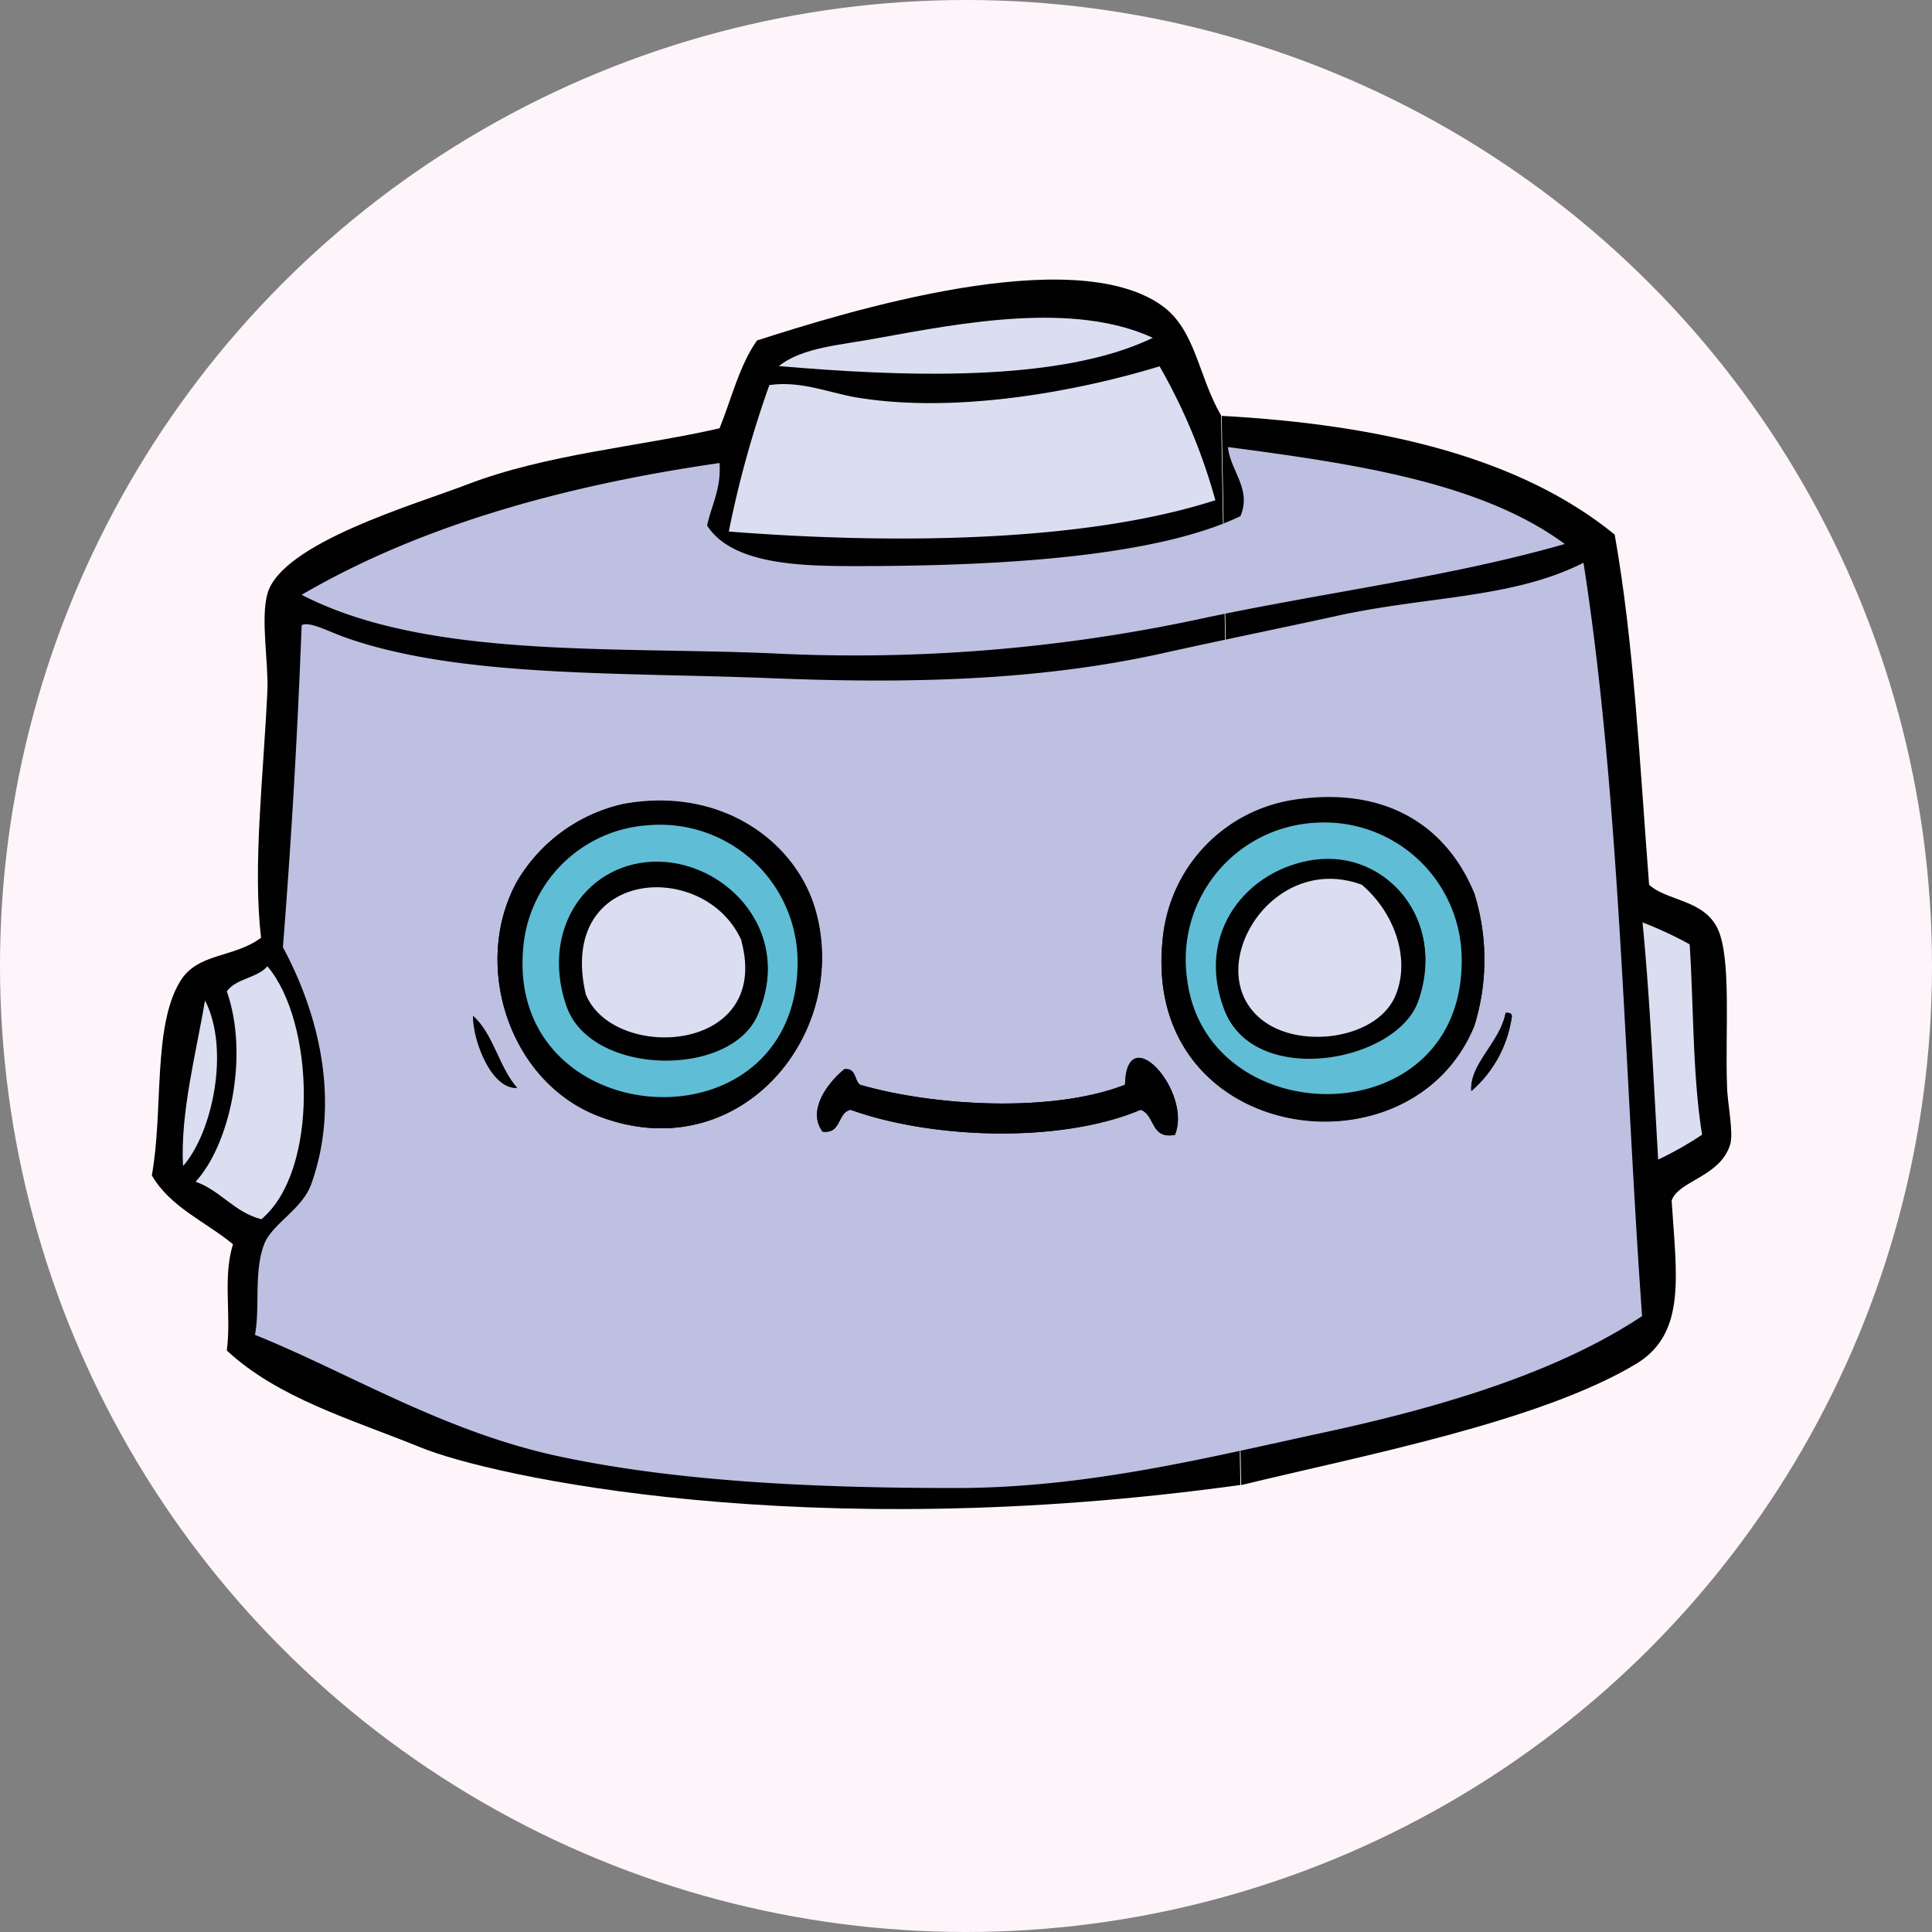 <svg xmlns="http://www.w3.org/2000/svg" viewBox="0 0 131.94 131.94"><rect x="0" y="0" width="131.94" height="131.94" fill="#808080" stroke="none"/><defs><style>.cls-1{fill:#fef5fa;}.cls-2{fill:#010101;}.cls-2,.cls-3,.cls-4,.cls-5{fill-rule:evenodd;}.cls-3{fill:#dbdef1;}.cls-4{fill:#bec0e2;}.cls-5{fill:#60bdd6;}</style></defs><g id="Ebene_2" data-name="Ebene 2"><g id="Ebene_1-2" data-name="Ebene 1"><circle class="cls-1" cx="65.97" cy="65.97" r="65.97"/><path class="cls-2" d="M12.5,79.63c2-2.23,3.23-7.95,1.5-11.31C13.41,71.86,12.3,76,12.5,79.63Z"/><path class="cls-2" d="M18.26,66c-.69.81-2.15.83-2.77,1.71,1.54,4.41.21,10.48-2.13,13,1.72.62,2.62,2.07,4.47,2.56C21.81,80,21.49,69.76,18.26,66Z"/><path class="cls-2" d="M113.25,79.2a22.91,22.91,0,0,0,3-1.7c-.65-4-.57-8.68-.85-13a24.72,24.72,0,0,0-3.2-1.5C112.7,68.23,112.94,73.75,113.25,79.2Z"/><path class="cls-2" d="M91.32,42.06c-3.87.85-7.91,1.67-11.93,2.56-8.64,1.92-17.59,2.07-26.63,1.71-10.4-.42-21.39,0-29.18-2.78-1.16-.41-2.4-1.12-3-.85-.32,7.44-.71,14.8-1.28,22,2.54,4.7,4,10.7,1.92,16.22-.62,1.68-2.67,2.68-3.2,4.06-.72,1.88-.27,4.38-.63,6.19,6.33,2.54,12.93,6.65,20.87,8.32,8.12,1.71,17.52,2.14,27.05,2.14,9,0,17.35-2.12,25.35-3.84,8.16-1.77,15.87-4.15,21.51-7.9-1.29-17.21-1.55-35.45-4-51.45C103.33,40.89,97.48,40.71,91.32,42.06Z"/><path class="cls-2" d="M84.71,35.23c-6,2.89-17.16,3.42-26.2,3.41-3.67,0-8.49-.06-10.22-2.77.3-1.41,1-2.46.85-4.27-11,1.55-20.64,4.36-28.54,9,8.47,4.43,21.14,3.57,32.16,4a112.39,112.39,0,0,0,29.18-2.35c8.65-1.85,17.06-2.86,24.93-5.12-5.69-4.19-14.28-5.47-23-6.62C84,32.11,85.5,33.4,84.71,35.23Z"/><path class="cls-2" d="M58.51,27.12c-1.81-.3-3.8-1.17-6-.85a71.88,71.88,0,0,0-2.77,10c11,.9,24.18.78,33.23-2.14A39.53,39.53,0,0,0,79.18,25C73.59,26.69,65.29,28.24,58.51,27.12Z"/><path class="cls-2" d="M60,23.06c-2.57.49-5.18.62-6.81,1.92,8,.71,19.09,1.23,25.56-1.92C73.29,20.53,65.55,22,60,23.06Z"/><path class="cls-2" d="M84.71,101.41c-29.76,4.14-51.19-.59-56-2.57C24,96.93,19,95.49,15.49,92.23c.32-2.52-.29-4.94.42-7.26-1.87-1.54-4.29-2.53-5.54-4.7.8-4.46.05-10.13,1.92-13.23,1.19-2,3.67-1.6,5.54-3-.58-4.89.16-11,.43-16.87.08-1.93-.47-4.91,0-6.61.95-3.49,10.23-6.15,13.63-7.47C37.36,31,43.5,30.53,49.14,29.25c.81-2,1.36-4.32,2.56-6,5.95-1.91,21.59-6.78,27.69-2.35,2.27,1.65,2.45,4.82,4,7.47"/><path class="cls-2" d="M83.43,28.4c11,.6,20.43,2.87,26.84,8.11,1.32,7.43,1.72,15.78,2.35,23.91,1.19,1.11,3.73,1,4.68,3s.51,7,.64,10.67c0,1.13.47,3.21.22,4.06-.67,2.23-3.55,2.48-4,3.84.33,5.13,1,9-2.34,11.1-6.59,4-18.82,6.32-27.06,8.33"/><path class="cls-3" d="M78.75,23.06C72.28,26.21,61.23,25.69,53.19,25c1.63-1.3,4.24-1.43,6.81-1.92,5.56-1,13.29-2.53,18.75,0Z"/><path class="cls-3" d="M79.18,25A39.53,39.53,0,0,1,83,34.16c-9.05,2.92-22.23,3-33.23,2.14a71.88,71.88,0,0,1,2.77-10c2.16-.32,4.15.55,6,.85,6.78,1.12,15.08-.43,20.67-2.14Z"/><path class="cls-4" d="M83.86,30.53c8.73,1.15,17.32,2.43,23,6.62C99,39.41,90.59,40.42,81.94,42.27a112.39,112.39,0,0,1-29.18,2.35c-11-.48-23.69.38-32.16-4,7.9-4.61,17.59-7.42,28.54-9,.11,1.81-.55,2.86-.85,4.27,1.73,2.71,6.55,2.77,10.22,2.77,9,0,20.18-.52,26.2-3.41.79-1.83-.69-3.12-.85-4.7Z"/><path class="cls-4" d="M76.83,74.08c-4.94,1.93-13,1.47-18.1,0-.4-.31-.25-1.17-1.07-1.06-1,.8-2.6,2.73-1.49,4.26,1.31.18,1-1.29,1.92-1.49,5.55,2,14.35,2.31,19.81,0,1,.34.65,2,2.34,1.71C81.44,74.55,76.93,69.51,76.83,74.08Zm-41.53.21c-1.23-1.4-1.6-3.66-3-4.91C32.29,71.07,33.55,74.39,35.3,74.29Zm65.18.22a8.23,8.23,0,0,0,2.77-5.13c0-.16-.18-.24-.43-.21C102.43,71.19,100.34,72.66,100.48,74.51ZM35.3,60.21c-3.11,5.67-.53,13.65,5.54,16C50.34,79.9,58,70.8,55.75,62.34c-1.25-4.76-6.36-8.61-13-7.47A11.27,11.27,0,0,0,35.3,60.21Zm44.09,4.05c-1.35,13.8,17,16.41,21.3,5.76a15.17,15.17,0,0,0,0-9c-1.91-4.66-6.1-7.35-12.35-6.4A10.6,10.6,0,0,0,79.39,64.26Zm28.75-25.83c2.5,16,2.77,34.23,4,51.45-5.64,3.75-13.35,6.13-21.51,7.9-8,1.72-16.3,3.84-25.35,3.84-9.53,0-18.93-.43-27-2.14-7.94-1.67-14.54-5.78-20.87-8.32.36-1.81-.09-4.31.63-6.19.53-1.38,2.58-2.38,3.2-4.06,2-5.52.62-11.52-1.92-16.22.57-7.19,1-14.55,1.28-22,.58-.27,1.82.44,3,.85,7.79,2.75,18.78,2.36,29.18,2.78,9,.36,18,.21,26.63-1.71,4-.89,8.06-1.71,11.93-2.56,6.16-1.35,12-1.17,16.82-3.63Z"/><path class="cls-2" d="M81.09,66.82c1.31,10.65,19,10.78,18.75-1.49a9.42,9.42,0,1,0-18.75,1.49Zm7.24-12.16c6.26-.95,10.45,1.74,12.36,6.4a15.21,15.21,0,0,1,0,9c-4.35,10.64-22.65,8-21.3-5.77a10.6,10.6,0,0,1,8.94-9.6Z"/><path class="cls-2" d="M35.72,64.9c-1,12.54,18.67,13.88,18.75.86a9.38,9.38,0,0,0-10.23-9.4A9.15,9.15,0,0,0,35.72,64.9Zm7-10c6.64-1.14,11.75,2.71,13,7.47C58,70.8,50.34,79.9,40.84,76.21c-6.07-2.35-8.65-10.33-5.54-16a11.27,11.27,0,0,1,7.45-5.34Z"/><path class="cls-5" d="M83.65,69c2,5.3,11.72,3.59,13.21-.64,1.94-5.55-2.24-10.25-7-9.61C85.26,59.33,81.61,63.66,83.65,69Zm6.17-12.81a9.37,9.37,0,0,1,10,9.18c.24,12.27-17.44,12.14-18.75,1.49a9.35,9.35,0,0,1,8.73-10.67Z"/><path class="cls-5" d="M38.7,68.75c1.67,4.71,11.09,4.88,13,.64,2.67-6-2.61-11-7.67-10.46C39.58,59.44,37,63.92,38.7,68.75Zm5.54-12.39a9.39,9.39,0,0,1,10.23,9.4c-.08,13-19.74,11.68-18.75-.86a9.15,9.15,0,0,1,8.52-8.54Z"/><path class="cls-2" d="M86.42,69.81c2.64,1.85,7.8,1,8.94-1.92,1-2.51-.13-5.59-2.34-7.47C86.68,58.07,81.78,66.57,86.42,69.81Zm3.4-11.1c4.8-.64,9,4.06,7,9.61-1.49,4.23-11.18,5.94-13.21.64s1.61-9.63,6.17-10.25Z"/><path class="cls-2" d="M40,67.89c1.86,4.63,12.74,4.14,10.65-3.63C48.16,58.62,37.94,59.23,40,67.89Zm4.05-9c5.06-.59,10.34,4.49,7.67,10.46-1.91,4.24-11.33,4.07-13-.64s.88-9.31,5.33-9.82Z"/><path class="cls-3" d="M93,60.42c2.21,1.88,3.32,5,2.34,7.47-1.14,3-6.3,3.77-8.94,1.92-4.64-3.24.26-11.74,6.6-9.39Z"/><path class="cls-3" d="M50.63,64.26C52.72,72,41.84,72.52,40,67.89c-2-8.66,8.18-9.27,10.65-3.63Z"/><path class="cls-3" d="M112.19,63a26.08,26.08,0,0,1,3.2,1.49c.28,4.35.2,9,.85,13a23.46,23.46,0,0,1-3,1.7c-.32-5.45-.56-11-1.07-16.22Z"/><path class="cls-3" d="M17.83,83.26c-1.85-.49-2.75-1.94-4.47-2.56,2.34-2.54,3.67-8.61,2.13-13,.62-.88,2.08-.9,2.77-1.71,3.23,3.79,3.55,14-.43,17.29Z"/><path class="cls-3" d="M14,68.32c1.73,3.36.49,9.08-1.5,11.31-.2-3.61.91-7.77,1.5-11.31Z"/><path class="cls-2" d="M102.82,69.17c.25,0,.38,0,.43.21a8.23,8.23,0,0,1-2.77,5.13c-.14-1.85,2-3.31,2.34-5.34Z"/><path class="cls-2" d="M32.32,69.39c1.38,1.23,1.75,3.5,3,4.9-1.75.1-3-3.22-3-4.9Z"/><path class="cls-2" d="M80.24,77.5c-1.69.34-1.34-1.37-2.35-1.71-5.45,2.31-14.25,2-19.8,0-.94.2-.61,1.67-1.92,1.49-1.11-1.53.51-3.46,1.49-4.26.82-.11.67.75,1.07,1.06,5.05,1.47,13.16,1.93,18.1,0,.1-4.57,4.61.47,3.41,3.42Z"/></g></g></svg>